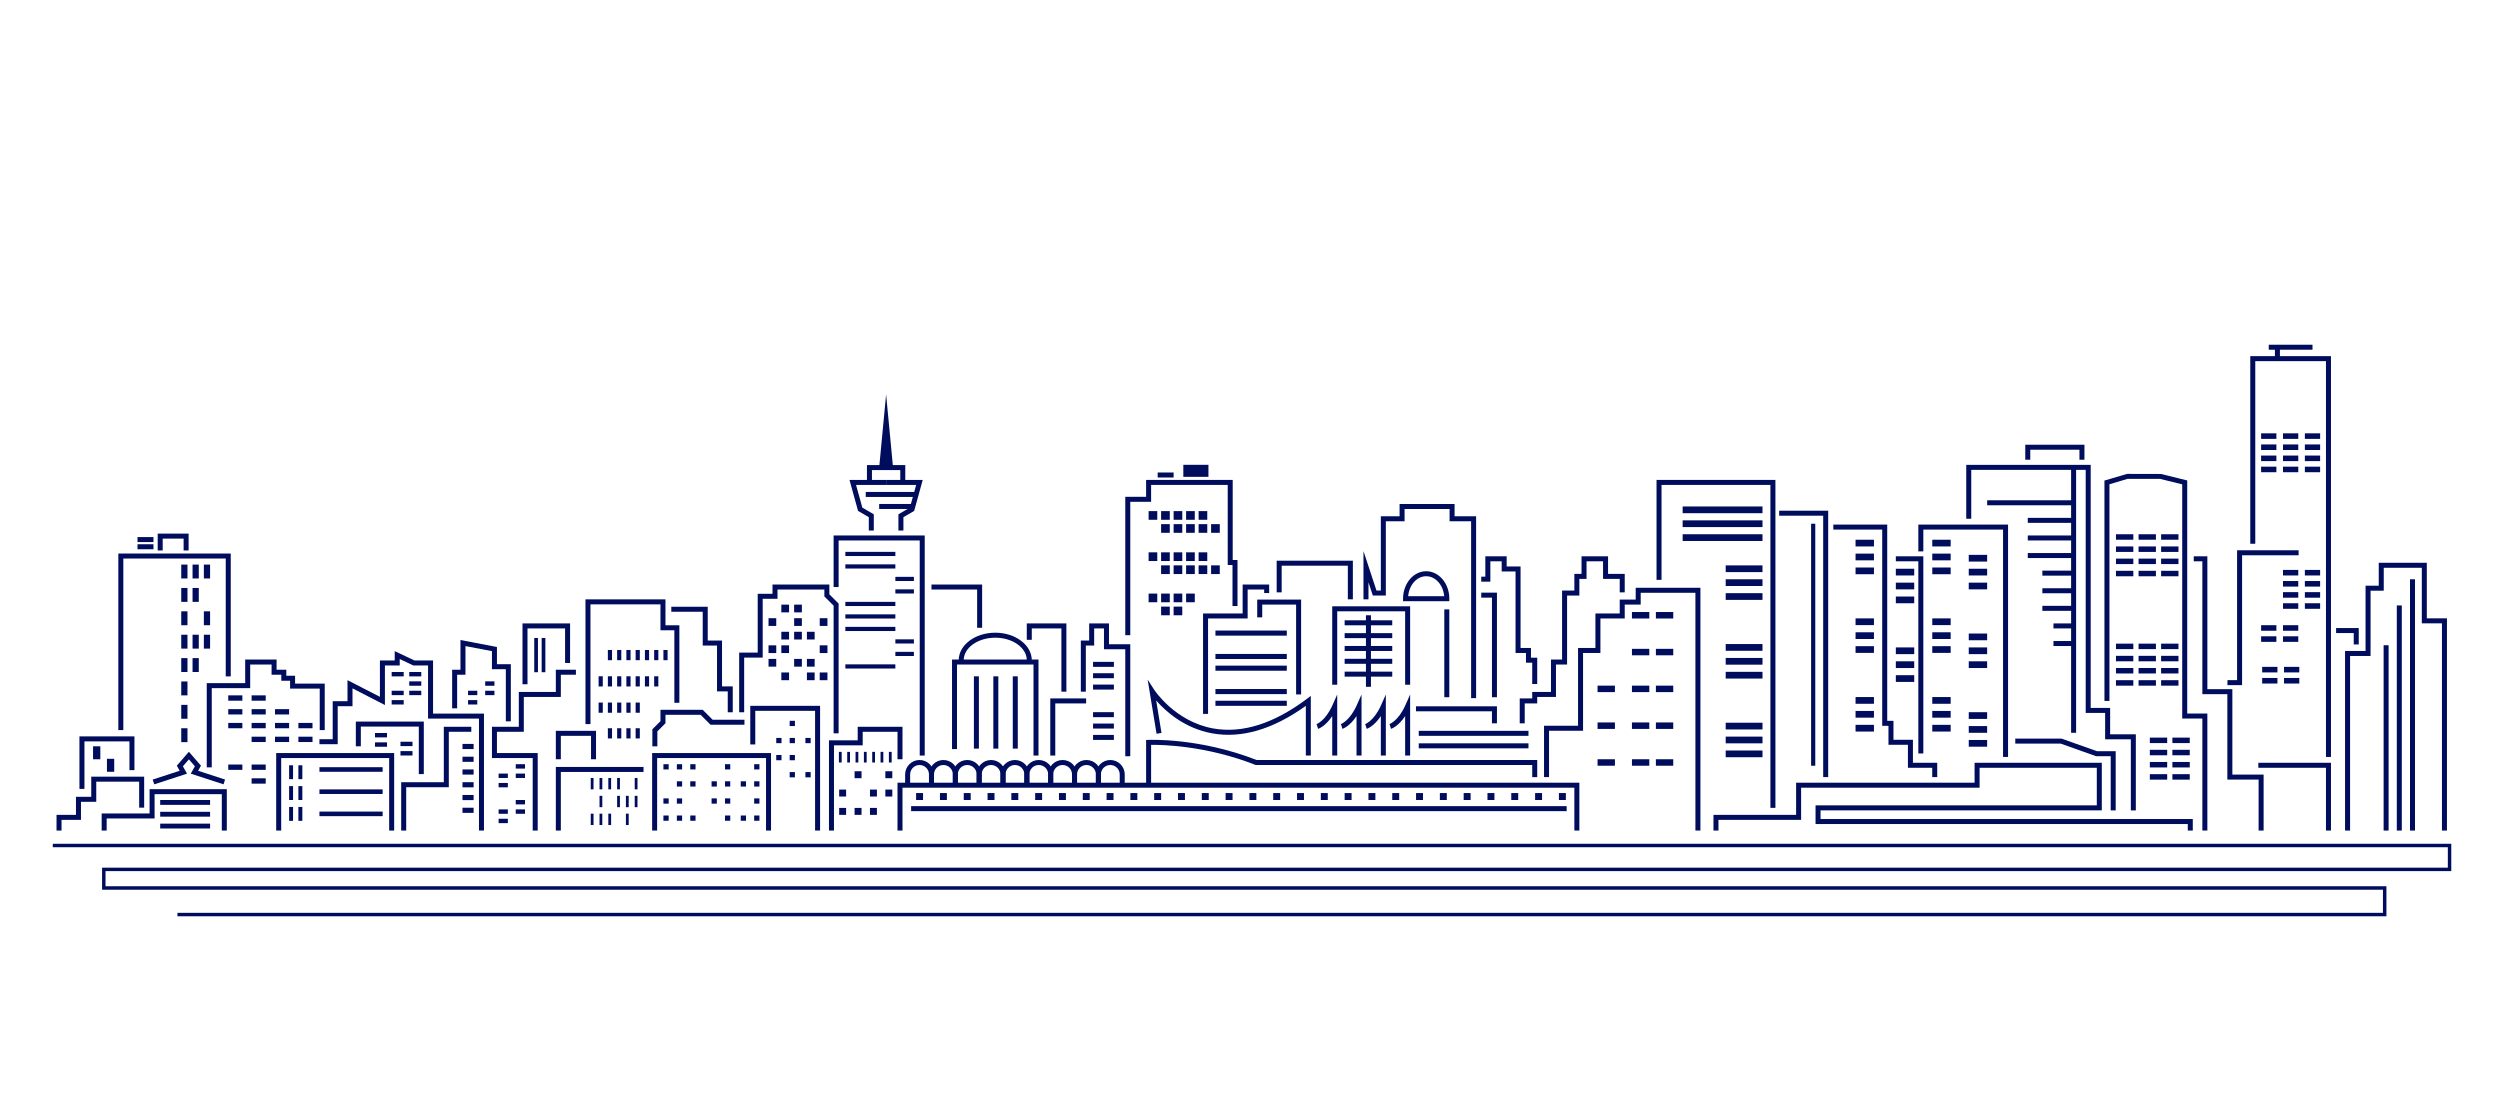 <?xml version="1.0" encoding="utf-8"?>
<!-- Generator: Adobe Adobe Illustrator 28.5.0, SVG Export Plug-In . SVG Version: 6.00 Build 0)  -->
<svg version="1.1" id="XMLID_00000182522971415901112140000016654223499813989555_"
	 xmlns="http://www.w3.org/2000/svg" xmlns:xlink="http://www.w3.org/1999/xlink" x="0px" y="0px" width="900px" height="400px"
	 viewBox="0 0 900 400" style="enable-background:new 0 0 900 400;" xml:space="preserve">
<style type="text/css">
	.st0{display:none;}
	.st1{display:inline;}
	.st2{fill:#FFFFFF;}
	.st3{fill:#000C5C;}
	.st4{fill:#000C5C;stroke:#FFFFFF;stroke-miterlimit:10;}
</style>
<g class="st0">
	<g class="st1">
		<polygon class="st2" points="617.9,320 616.1,320 616.1,302.4 532.4,302.4 532.4,320 530.6,320 530.6,300.6 617.9,300.6 		"/>
		<polygon class="st2" points="653.9,320 652.1,320 652.1,302.4 641.6,302.4 641.6,290.9 617.9,290.9 617.9,297 616.1,297 
			616.1,289.1 643.4,289.1 643.4,300.6 653.9,300.6 		"/>
		<path class="st2" d="M610.17,296.85c-33.19-78.76-33.08-121.93-33.07-122.36l0.01-0.89h19.56v1.8h-17.75
			c0.17,6.52,2.5,48.57,32.92,120.75L610.17,296.85z"/>
		<path class="st2" d="M622.89,287.16l-1.77-0.31c6.88-39.06-23.64-118.72-23.95-119.52l-0.76-1.97l27.59,11.58l-0.07,0.66
			c-0.03,0.25-2.58,25.23-6.05,39.62l-1.75-0.42c3.13-12.97,5.51-34.66,5.94-38.72l-22.49-9.43
			C604.25,181.22,629.24,251.08,622.89,287.16z"/>
		<path class="st2" d="M580.64,296.76c-9.46-31.36-0.11-74.52-0.02-74.95l1.76,0.39c-0.09,0.43-9.34,43.14-0.02,74.05L580.64,296.76
			z"/>
		<polygon class="st2" points="523.4,320 521.6,320 521.6,317.4 471.6,317.4 471.6,313.9 430.4,313.9 430.4,320 428.6,320 
			428.6,312.1 473.4,312.1 473.4,315.6 523.4,315.6 		"/>
		<polygon class="st2" points="501.4,313 499.6,313 499.6,290.9 453.4,290.9 453.4,310.75 451.6,310.75 451.6,289.1 501.4,289.1 		
			"/>
		<polygon class="st2" points="421.4,320 419.6,320 419.6,282.1 453.4,282.1 453.4,287 451.6,287 451.6,283.9 421.4,283.9 		"/>
		<path class="st2" d="M508.23,313h-1.8c0-106.17-5.93-135.68-8.27-143.18l-3.26,11.96v103.55h-1.8V181.55l0.03-0.12l4.51-16.55
			l1.1,1.61C499.13,167.06,508.23,181.9,508.23,313z"/>
		<polygon class="st2" points="551.23,190.57 511,190.57 511,188.77 549.43,188.77 549.43,185.94 541.19,173.57 502.67,173.57 
			502.67,171.77 542.15,171.77 551.23,185.39 		"/>
		<polygon class="st2" points="511.9,313 510.1,313 510.1,192.43 554.9,192.43 554.9,297.5 553.1,297.5 553.1,194.23 511.9,194.23 
					"/>
		<path class="st2" d="M520.43,313.01c-0.06-4.02-1.39-98.56,8.7-108.81c0.72-0.73,1.52-1.11,2.36-1.11
			c3.53,0,8.63,4.93,12.08,47.58c1.88,23.13,2.31,46.57,2.32,46.81l-1.8,0.03c0-0.23-0.44-23.62-2.31-46.7
			c-3.36-41.44-8.32-45.92-10.29-45.92c-0.35,0-0.7,0.19-1.08,0.57c-7.66,7.77-8.7,73.73-8.19,107.52L520.43,313.01z"/>
		<polygon class="st2" points="480.23,285.67 478.43,285.67 478.43,229.14 478.51,228.97 492.23,198.09 492.23,211.2 483.4,230.43 
			490,230.43 490,232.23 480.6,232.23 490.43,210.8 490.43,206.57 480.23,229.52 		"/>
		<polygon class="st2" points="482.9,215.33 481.1,215.33 481.1,168.11 481.2,167.92 498.9,133.63 498.9,145.23 486.84,167.77 
			494,167.77 494,169.57 483.83,169.57 497.1,144.77 497.1,141.04 482.9,168.55 		"/>
		<polygon class="st2" points="516.57,169.57 502.6,169.57 502.6,111.67 504.4,111.67 504.4,167.77 514.77,167.77 514.77,109.57 
			501,109.57 492.23,123.59 492.23,140 490.43,140 490.43,123.08 500,107.77 516.57,107.77 		"/>
		<polygon class="st2" points="482.9,161.33 481.1,161.33 481.1,130.9 457.1,130.9 457.1,119.77 475.23,119.77 475.23,127 
			473.43,127 473.43,121.57 458.9,121.57 458.9,129.1 482.9,129.1 		"/>
		<polygon class="st2" points="446.13,147.33 444.33,147.33 444.33,126.77 449.43,126.77 449.43,119.77 455.67,119.77 
			455.67,121.57 451.23,121.57 451.23,128.57 446.13,128.57 		"/>
		<polygon class="st2" points="425.9,280 424.1,280 424.1,205.77 431.77,205.77 431.77,159.1 437.1,159.1 437.1,149.1 451.35,149.1 
			451.35,159.1 457.1,159.1 457.1,134 458.9,134 458.9,160.9 449.55,160.9 449.55,150.9 438.9,150.9 438.9,160.9 433.57,160.9 
			433.57,207.57 425.9,207.57 		"/>
		<polygon class="st2" points="435.23,280 433.43,280 433.43,247.43 457.1,247.43 457.1,206.1 476.5,206.1 476.5,207.9 458.9,207.9 
			458.9,249.23 435.23,249.23 		"/>
		<polygon class="st2" points="366.9,320 365.1,320 365.1,304.1 371.1,304.1 371.1,280.43 392,280.43 392,282.23 372.9,282.23 
			372.9,305.9 366.9,305.9 		"/>
		<rect x="379.1" y="285.67" class="st2" width="1.8" height="19.33"/>
		<polygon class="st2" points="425.9,202.33 424.1,202.33 424.1,159.43 427.6,159.43 427.6,150.1 433.36,150.1 430.44,112.74 
			430.43,89.98 392.9,89.98 392.9,167 391.1,167 391.1,88.18 432.23,88.18 432.23,112.67 435.31,151.9 429.4,151.9 429.4,161.23 
			425.9,161.23 		"/>
		<polygon class="st2" points="425.9,85 424.1,85 424.1,81.41 404.23,81.41 404.23,85 402.43,85 402.43,79.61 425.9,79.61 		"/>
		<polygon class="st2" points="321.57,245 319.77,245 319.77,144.81 324.77,144.81 324.77,141.1 374.9,141.1 374.9,146.77 
			379.57,146.77 379.57,166.33 377.77,166.33 377.77,148.57 373.1,148.57 373.1,142.9 326.57,142.9 326.57,146.61 321.57,146.61 		
			"/>
		<polygon class="st2" points="361.57,320 359.77,320 359.77,264.23 332.9,264.23 332.9,311.57 321.57,311.57 321.57,320 
			319.77,320 319.77,309.77 331.1,309.77 331.1,262.43 361.57,262.43 		"/>
		<polygon class="st2" points="377.23,320 375.43,320 375.43,309.77 383.77,309.77 383.77,304.1 395.43,304.1 395.43,285.67 
			397.23,285.67 397.23,305.9 385.57,305.9 385.57,311.57 377.23,311.57 		"/>
		<polygon class="st2" points="262.57,320 260.77,320 260.77,310.77 281.77,310.77 281.77,299.77 311.1,299.77 311.1,251.1 
			355.9,251.1 355.9,259.67 354.1,259.67 354.1,252.9 312.9,252.9 312.9,301.57 283.57,301.57 283.57,312.57 262.57,312.57 		"/>
		<polygon class="st2" points="316.23,320 314.43,320 314.43,311.23 297.9,311.23 297.9,320 296.1,320 296.1,309.43 316.23,309.43 
					"/>
		<rect x="314" y="247.1" class="st2" width="33.67" height="1.8"/>
		<polygon class="st2" points="294.23,297 292.43,297 292.43,242.43 315.33,242.43 315.33,244.23 294.23,244.23 		"/>
		<polygon class="st2" points="240.23,299 238.43,299 238.43,216.77 294.23,216.77 294.23,239.33 292.43,239.33 292.43,218.57 
			240.23,218.57 		"/>
		<polygon class="st2" points="224.9,320 223.1,320 223.1,301.93 242.43,301.93 242.43,278.1 259.23,278.1 259.23,301.93 
			277.67,301.93 277.67,303.73 257.43,303.73 257.43,279.9 244.23,279.9 244.23,303.73 224.9,303.73 		"/>
		<polygon class="st2" points="196.57,298.67 194.77,298.67 194.77,256.41 229.23,257.46 229.23,298.5 227.43,298.5 227.43,259.21 
			196.57,258.26 		"/>
		<polygon class="st2" points="221.23,320 219.43,320 219.43,313.45 206.37,303.73 191.57,303.73 191.57,311.23 185.57,311.23 
			185.57,320 183.77,320 183.77,309.43 189.77,309.43 189.77,301.93 206.96,301.93 221.23,312.55 		"/>
		<polygon class="st2" points="82.57,306.67 80.77,306.67 80.77,262.43 132.57,262.43 132.57,297 130.77,297 130.77,264.23 
			82.57,264.23 		"/>
		<polygon class="st2" points="119.9,320 118.1,320 118.1,311.23 67.23,311.23 67.23,320 65.43,320 65.43,309.43 119.9,309.43 		"/>
		<polygon class="st2" points="132.57,320 130.77,320 130.77,299.77 141.1,299.77 141.1,288.1 190.77,288.1 190.77,280.4 
			183.77,280.4 183.77,272.57 173.57,272.57 173.57,285.9 162.77,285.9 162.77,274.57 152.9,274.57 152.9,284.67 151.1,284.67 
			151.1,272.77 164.57,272.77 164.57,284.1 171.77,284.1 171.77,270.77 185.57,270.77 185.57,278.6 192.57,278.6 192.57,289.9 
			142.9,289.9 142.9,301.57 132.57,301.57 		"/>
		<polygon class="st2" points="211.46,255.33 209.66,255.33 209.66,248.9 200.46,248.9 200.46,255.33 198.66,255.33 198.66,247.1 
			211.46,247.1 		"/>
		<rect x="201.56" y="244.1" class="st2" width="7" height="1.8"/>
		<polygon class="st2" points="205.06,229.33 203.39,242.67 205.06,242.67 206.72,242.67 		"/>
		<polygon class="st2" points="267.23,213 265.43,213 265.43,95.4 240.23,95.4 240.23,213 238.43,213 238.43,93.6 267.23,93.6 		"/>
		<polygon class="st2" points="287.4,213 285.6,213 285.6,170.57 271,170.57 271,168.77 287.4,168.77 		"/>
		<polygon class="st2" points="309.23,240 307.43,240 307.43,182.07 290,182.07 290,180.27 309.23,180.27 		"/>
		<polygon class="st2" points="294.23,176.33 292.43,176.33 292.43,119.77 328.4,119.77 328.4,137.33 326.6,137.33 326.6,121.57 
			294.23,121.57 		"/>
		<polygon class="st2" points="409.57,80.51 407.77,80.51 407.77,74.55 391.2,42.41 392.8,41.59 409.57,74.12 		"/>
		<polygon class="st2" points="422.9,80.51 421.1,80.51 421.1,74.08 430.57,58.86 432.1,59.81 422.9,74.59 		"/>
		<polygon class="st2" points="668.57,320 666.77,320 666.77,293.23 653.9,293.23 653.9,298.33 652.1,298.33 652.1,291.43 
			668.57,291.43 		"/>
		<polygon class="st2" points="716.57,320 714.77,320 714.77,297.4 701.9,297.4 701.9,302.4 695.57,302.4 695.57,307.07 
			683.1,307.07 683.1,295.57 671.33,295.57 671.33,293.77 684.9,293.77 684.9,305.27 693.77,305.27 693.77,300.6 700.1,300.6 
			700.1,295.6 716.57,295.6 		"/>
		<polygon class="st2" points="722.9,320 721.1,320 721.1,276.57 689.23,276.57 689.23,303 687.43,303 687.43,274.77 722.9,274.77 
					"/>
		<polygon class="st2" points="744.9,320 743.1,320 743.1,259.4 729.57,259.4 729.57,320 727.77,320 727.77,257.6 744.9,257.6 		"/>
		<polygon class="st2" points="777.57,320 775.77,320 775.77,289.1 780.77,289.1 780.77,283.23 762.23,283.23 762.23,308.23 
			749.9,308.23 749.9,320 748.1,320 748.1,306.43 760.43,306.43 760.43,281.43 782.57,281.43 782.57,290.9 777.57,290.9 		"/>
		<polygon class="st2" points="830.57,320 828.77,320 828.77,311.65 812.77,311.65 812.77,271.57 787.9,271.57 787.9,320 786.1,320 
			786.1,269.77 814.57,269.77 814.57,309.85 830.57,309.85 		"/>
		<polygon class="st2" points="849.23,320 847.43,320 847.43,307.07 831.77,307.07 831.77,267.57 822.43,267.57 822.43,257.9 
			813.57,257.9 813.57,265.33 811.77,265.33 811.77,256.1 824.23,256.1 824.23,265.77 833.57,265.77 833.57,305.27 849.23,305.27 		
			"/>
		<rect x="94.33" y="267.43" class="st2" width="29.33" height="1.8"/>
		<rect x="92.33" y="273.77" class="st2" width="31.33" height="1.8"/>
		<rect x="90.33" y="280.1" class="st2" width="33.33" height="1.8"/>
		<rect x="88.33" y="286.43" class="st2" width="35.33" height="1.8"/>
		<rect x="86.33" y="292.77" class="st2" width="37.33" height="1.8"/>
		<rect x="89.33" y="299.1" class="st2" width="34.33" height="1.8"/>
		<rect x="147" y="293.67" class="st2" width="2.5" height="7"/>
		<rect x="153.25" y="293.67" class="st2" width="2.5" height="7"/>
		<rect x="159.5" y="293.67" class="st2" width="2.5" height="7"/>
		<rect x="165.75" y="293.67" class="st2" width="2.5" height="7"/>
		<rect x="172" y="293.67" class="st2" width="2.5" height="7"/>
		<rect x="178.25" y="293.67" class="st2" width="2.5" height="7"/>
		<rect x="184.5" y="293.67" class="st2" width="2.5" height="7"/>
		<rect x="136.5" y="306.5" class="st2" width="2.5" height="9.75"/>
		<rect x="143.25" y="306.5" class="st2" width="2.5" height="9.75"/>
		<rect x="150" y="306.5" class="st2" width="2.5" height="9.75"/>
		<rect x="169.88" y="306.5" class="st2" width="2.5" height="9.75"/>
		<rect x="176.62" y="306.5" class="st2" width="2.5" height="9.75"/>
		<rect x="155.75" y="276" class="st2" width="3" height="3"/>
		<rect x="155.75" y="281" class="st2" width="3" height="3"/>
		<rect x="176.38" y="276" class="st2" width="3" height="3"/>
		<rect x="176.38" y="281" class="st2" width="3" height="3"/>
		<polygon class="st2" points="223.15,298.5 221.35,298.5 221.35,267.65 202.46,267.65 202.46,298.5 200.66,298.5 200.66,265.85 
			223.15,265.85 		"/>
		<rect x="210.56" y="272.5" class="st2" width="2.94" height="26.5"/>
		<rect x="215.81" y="272.5" class="st2" width="2.94" height="26.5"/>
		<rect x="194.5" y="306.5" class="st2" width="8.89" height="2.17"/>
		<rect x="194.5" y="310.29" class="st2" width="8.89" height="2.17"/>
		<rect x="194.5" y="314.08" class="st2" width="8.89" height="2.17"/>
		<rect x="228.33" y="306.5" class="st2" width="2.17" height="4.92"/>
		<rect x="233.6" y="306.5" class="st2" width="2.17" height="4.92"/>
		<rect x="238.88" y="306.5" class="st2" width="2.17" height="4.92"/>
		<rect x="228.33" y="313.79" class="st2" width="2.17" height="3.21"/>
		<rect x="233.6" y="313.79" class="st2" width="2.17" height="3.21"/>
		<rect x="238.88" y="313.79" class="st2" width="2.17" height="3.21"/>
		<rect x="246" y="282.5" class="st2" width="8.33" height="1.5"/>
		<rect x="246" y="287.33" class="st2" width="8.33" height="1.5"/>
		<rect x="246" y="292.17" class="st2" width="8.33" height="1.5"/>
		<rect x="246" y="297" class="st2" width="8.33" height="1.5"/>
		<rect x="246" y="306.88" class="st2" width="8.33" height="1.5"/>
		<rect x="246" y="311.71" class="st2" width="8.33" height="1.5"/>
		<rect x="344.83" y="268.33" class="st2" width="2.17" height="3.33"/>
		<rect x="349.67" y="268.33" class="st2" width="2.17" height="3.33"/>
		<rect x="354.5" y="268.33" class="st2" width="2.17" height="3.33"/>
		<rect x="344.83" y="274.33" class="st2" width="2.17" height="3.33"/>
		<rect x="349.67" y="274.33" class="st2" width="2.17" height="3.33"/>
		<rect x="354.5" y="274.33" class="st2" width="2.17" height="3.33"/>
		<rect x="344.83" y="280.33" class="st2" width="2.17" height="3.33"/>
		<rect x="349.67" y="280.33" class="st2" width="2.17" height="3.33"/>
		<rect x="354.5" y="280.33" class="st2" width="2.17" height="3.33"/>
		<rect x="344.83" y="286.33" class="st2" width="2.17" height="3.33"/>
		<rect x="349.67" y="286.33" class="st2" width="2.17" height="3.33"/>
		<rect x="354.5" y="286.33" class="st2" width="2.17" height="3.33"/>
		<rect x="344.83" y="292.33" class="st2" width="2.17" height="3.33"/>
		<rect x="349.67" y="292.33" class="st2" width="2.17" height="3.33"/>
		<rect x="354.5" y="292.33" class="st2" width="2.17" height="3.33"/>
		<rect x="344.83" y="298.33" class="st2" width="2.17" height="3.33"/>
		<rect x="349.67" y="298.33" class="st2" width="2.17" height="3.33"/>
		<rect x="354.5" y="298.33" class="st2" width="2.17" height="3.33"/>
		<rect x="242.17" y="222.5" class="st2" width="18" height="1.33"/>
		<rect x="267.5" y="222.5" class="st2" width="22.5" height="1.33"/>
		<rect x="242.17" y="225.67" class="st2" width="18" height="1.33"/>
		<rect x="267.5" y="225.67" class="st2" width="22.5" height="1.33"/>
		<rect x="242.17" y="228.83" class="st2" width="18" height="1.33"/>
		<rect x="267.5" y="228.83" class="st2" width="22.5" height="1.33"/>
		<rect x="242.17" y="237.58" class="st2" width="18" height="1.33"/>
		<rect x="267.5" y="237.58" class="st2" width="22.5" height="1.33"/>
		<rect x="242.17" y="240.74" class="st2" width="18" height="1.33"/>
		<rect x="267.5" y="240.74" class="st2" width="22.5" height="1.33"/>
		<rect x="242.17" y="249.49" class="st2" width="18" height="1.33"/>
		<rect x="267.5" y="249.49" class="st2" width="22.5" height="1.33"/>
		<rect x="242.17" y="252.66" class="st2" width="18" height="1.33"/>
		<rect x="267.5" y="252.66" class="st2" width="22.5" height="1.33"/>
		<rect x="242.17" y="261.4" class="st2" width="18" height="1.33"/>
		<rect x="267.5" y="261.4" class="st2" width="22.5" height="1.33"/>
		<rect x="242.17" y="264.57" class="st2" width="18" height="1.33"/>
		<rect x="267.5" y="264.57" class="st2" width="22.5" height="1.33"/>
		<rect x="267.5" y="273.31" class="st2" width="22.5" height="1.33"/>
		<rect x="267.5" y="276.48" class="st2" width="22.5" height="1.33"/>
		<rect x="267.5" y="285.22" class="st2" width="22.5" height="1.33"/>
		<rect x="267.5" y="288.39" class="st2" width="22.5" height="1.33"/>
		<rect x="327.5" y="152.11" class="st2" width="44.08" height="1.33"/>
		<rect x="327.5" y="155.28" class="st2" width="44.08" height="1.33"/>
		<rect x="327.5" y="158.45" class="st2" width="44.08" height="1.33"/>
		<rect x="327.5" y="167.19" class="st2" width="44.08" height="1.33"/>
		<rect x="327.5" y="170.36" class="st2" width="44.08" height="1.33"/>
		<rect x="327.5" y="179.1" class="st2" width="44.08" height="1.33"/>
		<rect x="327.5" y="182.27" class="st2" width="44.08" height="1.33"/>
		<rect x="327.5" y="191.01" class="st2" width="44.08" height="1.33"/>
		<rect x="327.5" y="194.18" class="st2" width="44.08" height="1.33"/>
		<rect x="327.5" y="202.92" class="st2" width="44.08" height="1.33"/>
		<rect x="327.5" y="206.09" class="st2" width="44.08" height="1.33"/>
		<rect x="327.5" y="214.83" class="st2" width="44.08" height="1.33"/>
		<rect x="327.5" y="218" class="st2" width="44.08" height="1.33"/>
		<rect x="335" y="148.5" class="st2" width="2.33" height="95"/>
		<rect x="242.17" y="104.61" class="st2" width="18" height="1.33"/>
		<rect x="242.17" y="107.78" class="st2" width="18" height="1.33"/>
		<rect x="242.17" y="110.95" class="st2" width="18" height="1.33"/>
		<rect x="242.17" y="119.69" class="st2" width="18" height="1.33"/>
		<rect x="242.17" y="122.86" class="st2" width="18" height="1.33"/>
		<rect x="242.17" y="131.6" class="st2" width="18" height="1.33"/>
		<rect x="242.17" y="134.77" class="st2" width="18" height="1.33"/>
		<rect x="242.17" y="143.51" class="st2" width="18" height="1.33"/>
		<rect x="242.17" y="146.68" class="st2" width="18" height="1.33"/>
		<rect x="242.17" y="155.42" class="st2" width="18" height="1.33"/>
		<rect x="242.17" y="158.59" class="st2" width="18" height="1.33"/>
		<rect x="242.17" y="167.33" class="st2" width="18" height="1.33"/>
		<rect x="242.17" y="170.5" class="st2" width="18" height="1.33"/>
		<rect x="270.83" y="175.27" class="st2" width="10.83" height="1.33"/>
		<rect x="270.83" y="178.43" class="st2" width="10.83" height="1.33"/>
		<rect x="270.83" y="181.6" class="st2" width="10.83" height="1.33"/>
		<rect x="270.83" y="192.17" class="st2" width="10.83" height="1.33"/>
		<rect x="270.83" y="195.33" class="st2" width="10.83" height="1.33"/>
		<rect x="270.83" y="198.5" class="st2" width="10.83" height="1.33"/>
		<rect x="309.92" y="126.32" class="st2" width="5.42" height="1.89"/>
		<rect x="309.92" y="130.8" class="st2" width="5.42" height="1.89"/>
		<rect x="309.92" y="135.29" class="st2" width="5.42" height="1.89"/>
		<rect x="309.92" y="150.25" class="st2" width="5.42" height="1.89"/>
		<rect x="309.92" y="154.73" class="st2" width="5.42" height="1.89"/>
		<rect x="309.92" y="159.22" class="st2" width="5.42" height="1.89"/>
		<rect x="311.71" y="185.53" class="st2" width="5.42" height="1.89"/>
		<rect x="311.71" y="190.01" class="st2" width="5.42" height="1.89"/>
		<rect x="311.71" y="194.5" class="st2" width="5.42" height="1.89"/>
		<rect x="311.71" y="209.46" class="st2" width="5.42" height="1.89"/>
		<rect x="311.71" y="213.94" class="st2" width="5.42" height="1.89"/>
		<rect x="311.71" y="218.43" class="st2" width="5.42" height="1.89"/>
		<rect x="249.67" y="101" class="st2" width="2.33" height="95"/>
		<rect x="299" y="186.1" class="st2" width="2.33" height="51.73"/>
		<rect x="305" y="124.65" class="st2" width="2.33" height="51.73"/>
		<rect x="299" y="248" class="st2" width="2.33" height="7.33"/>
		<rect x="299" y="260.9" class="st2" width="2.33" height="7.33"/>
		<rect x="299" y="273.8" class="st2" width="2.33" height="7.33"/>
		<rect x="299" y="286.7" class="st2" width="2.33" height="7.33"/>
		<rect x="315.33" y="255.33" class="st2" width="34.21" height="4"/>
		<rect x="315.33" y="263.23" class="st2" width="7.54" height="4"/>
		<rect x="315.33" y="271.13" class="st2" width="7.54" height="4"/>
		<rect x="315.33" y="279.03" class="st2" width="7.54" height="4"/>
		<rect x="315.33" y="286.93" class="st2" width="7.54" height="4"/>
		<rect x="315.33" y="294.83" class="st2" width="7.54" height="4"/>
		<polygon class="st2" points="387.23,274.67 385.43,274.67 385.43,250.77 387.77,250.77 387.77,226.1 389.77,226.1 389.77,213.04 
			393.1,213.04 393.1,195.49 395.43,195.49 395.43,182.7 401.77,182.7 401.77,170.36 403.57,170.36 403.57,184.5 397.23,184.5 
			397.23,197.29 394.9,197.29 394.9,214.84 391.57,214.84 391.57,227.9 389.57,227.9 389.57,252.57 387.23,252.57 		"/>
		<polygon class="st2" points="393.23,274.67 391.43,274.67 391.43,250.77 393.77,250.77 393.77,226.1 395.77,226.1 395.77,213.04 
			399.1,213.04 399.1,195.49 401.43,195.49 401.43,182.7 407.77,182.7 407.77,170.36 409.57,170.36 409.57,184.5 403.23,184.5 
			403.23,197.29 400.9,197.29 400.9,214.84 397.57,214.84 397.57,227.9 395.57,227.9 395.57,252.57 393.23,252.57 		"/>
		<rect x="406.33" y="102.33" class="st2" width="2.33" height="63.33"/>
		
			<rect x="409.58" y="98.86" transform="matrix(6.123234e-17 -1 1 6.123234e-17 296.638 524.862)" class="st2" width="2.33" height="30.5"/>
		<rect x="416.57" y="130.8" class="st2" width="2.43" height="34.86"/>
		<rect x="464.33" y="135.43" class="st2" width="2.17" height="67.49"/>
		<rect x="468.92" y="135.43" class="st2" width="2.17" height="67.49"/>
		<rect x="473.5" y="135.43" class="st2" width="2.17" height="67.49"/>
		<rect x="464.33" y="212.72" class="st2" width="2.17" height="72.95"/>
		<rect x="468.92" y="212.72" class="st2" width="2.17" height="72.95"/>
		<rect x="473.5" y="212.72" class="st2" width="2.17" height="72.95"/>
		<rect x="438.29" y="165.86" class="st2" width="2.17" height="77.47"/>
		<rect x="442.88" y="165.86" class="st2" width="2.17" height="77.47"/>
		<rect x="447.46" y="165.86" class="st2" width="2.17" height="77.47"/>
		<rect x="524.81" y="220.93" class="st2" width="14.33" height="1.8"/>
		<rect x="522.41" y="248.29" class="st2" width="20.19" height="1.8"/>
		<rect x="521.25" y="279.1" class="st2" width="23.22" height="1.8"/>
		<rect x="578.34" y="180.27" class="st2" width="16.16" height="1.8"/>
		<rect x="578.9" y="185.87" class="st2" width="19.1" height="1.8"/>
		<rect x="580.42" y="196.44" class="st2" width="12.25" height="1.8"/>
		<rect x="582.15" y="205.86" class="st2" width="23.18" height="1.8"/>
		<rect x="585.39" y="220.27" class="st2" width="9.11" height="1.8"/>
		<rect x="587.3" y="227.69" class="st2" width="18.03" height="1.8"/>
		<rect x="590.67" y="240.77" class="st2" width="21.67" height="1.8"/>
		<rect x="595.39" y="254.43" class="st2" width="15.61" height="1.8"/>
		<rect x="598.14" y="262.43" class="st2" width="12.86" height="1.8"/>
		<rect x="601.15" y="270.77" class="st2" width="11.85" height="1.8"/>
		<rect x="604.32" y="279.1" class="st2" width="10.02" height="1.8"/>
		<rect x="578.34" y="247.1" class="st2" width="8.96" height="1.8"/>
		<rect x="577.28" y="256.43" class="st2" width="13.39" height="1.8"/>
		<rect x="577.28" y="262.43" class="st2" width="6.7" height="1.8"/>
		<rect x="577.28" y="270.77" class="st2" width="19.04" height="1.8"/>
		<rect x="578" y="277.28" class="st2" width="7.39" height="1.8"/>
		<rect x="578.9" y="285.43" class="st2" width="19.23" height="1.8"/>
		<rect x="602.37" y="178.2" class="st2" width="8.63" height="1.8"/>
		<rect x="605.33" y="187.01" class="st2" width="11.67" height="1.8"/>
		<rect x="606.68" y="192.43" class="st2" width="6.32" height="1.8"/>
		<rect x="609.33" y="199.73" class="st2" width="7.67" height="1.8"/>
		<path class="st2" d="M511.9,144.9h-6.13v-11.8h6.13V144.9z M507.57,143.1h2.53v-8.2h-2.53V143.1z"/>
		<path class="st2" d="M437.4,301.23h-6.13v-11.8h6.13V301.23z M433.07,299.43h2.53v-8.2h-2.53V299.43z"/>
		<polygon class="st2" points="490.9,313 489.1,313 489.1,296.57 458.9,296.57 458.9,309.33 457.1,309.33 457.1,294.77 
			490.9,294.77 		"/>
		<polygon class="st2" points="417.23,317.4 401.77,317.4 401.77,311.65 390,311.65 390,309.85 403.57,309.85 403.57,315.6 
			415.43,315.6 415.43,305.9 400.43,305.9 400.43,283.9 395.77,283.9 395.77,278.57 377.77,278.57 377.77,168.77 420.5,168.77 
			420.5,170.57 379.57,170.57 379.57,276.77 397.57,276.77 397.57,282.1 402.23,282.1 402.23,304.1 417.23,304.1 		"/>
		<rect x="790.33" y="273.67" class="st2" width="1.77" height="10"/>
		<rect x="795.19" y="273.67" class="st2" width="1.77" height="10"/>
		<rect x="800.04" y="273.67" class="st2" width="1.77" height="10"/>
		<rect x="804.9" y="273.67" class="st2" width="1.77" height="10"/>
		<rect x="790.33" y="287.33" class="st2" width="1.77" height="4.5"/>
		<rect x="795.19" y="287.33" class="st2" width="1.77" height="4.5"/>
		<rect x="800.04" y="287.33" class="st2" width="1.77" height="4.5"/>
		<rect x="804.9" y="287.33" class="st2" width="1.77" height="4.5"/>
		<rect x="790.33" y="307.33" class="st2" width="1.77" height="4.5"/>
		<rect x="795.19" y="307.33" class="st2" width="1.77" height="4.5"/>
		<rect x="800.04" y="307.33" class="st2" width="1.77" height="4.5"/>
		<rect x="804.9" y="307.33" class="st2" width="1.77" height="4.5"/>
		<polygon class="st2" points="749.9,304 748.1,304 748.1,256.43 762.57,256.43 762.57,278.67 760.77,278.67 760.77,258.23 
			749.9,258.23 		"/>
		<rect x="764.43" y="282.33" class="st2" width="1.8" height="34.33"/>
		<rect x="827.77" y="266.67" class="st2" width="1.8" height="37.33"/>
		<rect x="818.67" y="270.67" class="st2" width="6.33" height="3"/>
		<rect x="818.67" y="277.17" class="st2" width="6.33" height="3"/>
		<rect x="818.67" y="283.67" class="st2" width="6.33" height="3"/>
		<rect x="818.67" y="290.17" class="st2" width="6.33" height="3"/>
		<rect x="818.67" y="296.67" class="st2" width="6.33" height="3"/>
		<rect x="732.33" y="262.67" class="st2" width="6.33" height="3"/>
		<rect x="732.33" y="269.17" class="st2" width="6.33" height="3"/>
		<rect x="732.33" y="275.67" class="st2" width="6.33" height="3"/>
		<rect x="732.33" y="282.17" class="st2" width="6.33" height="3"/>
		<rect x="732.33" y="288.67" class="st2" width="6.33" height="3"/>
		<rect x="732.33" y="302.58" class="st2" width="6.33" height="3"/>
		<rect x="732.33" y="309.08" class="st2" width="6.33" height="3"/>
		<rect x="623.03" y="296.67" class="st2" width="2.64" height="23.33"/>
		<rect x="629.33" y="296.67" class="st2" width="2.64" height="23.33"/>
		<rect x="635.64" y="296.67" class="st2" width="2.64" height="23.33"/>
		<polygon class="st2" points="705.57,320 703.77,320 703.77,311.48 696.9,311.48 696.9,320 695.1,320 695.1,309.68 705.57,309.68 
					"/>
	</g>
</g>
<g>
	<polygon class="st3" points="859.11,329.86 63.88,329.86 63.88,328.62 857.86,328.62 857.86,320.3 36.75,320.3 36.75,312.36 
		881.22,312.36 881.22,305 19,305 19,303.76 882.46,303.76 882.46,313.6 37.99,313.6 37.99,319.05 859.11,319.05 	"/>
	<g>
		<polygon class="st3" points="22.15,299 20.35,299 20.35,293.35 27.35,293.35 27.35,286.85 32.85,286.85 32.85,279.6 51.9,279.6 
			51.9,290.75 50.1,290.75 50.1,281.4 34.65,281.4 34.65,288.65 29.15,288.65 29.15,295.15 22.15,295.15 		"/>
		<polygon class="st3" points="81.65,299 79.85,299 79.85,285.9 55.65,285.9 55.65,294.65 38.4,294.65 38.4,299 36.6,299 
			36.6,292.85 53.85,292.85 53.85,284.1 81.65,284.1 		"/>
		<polygon class="st3" points="80.47,282.36 68.68,278.52 70.16,275.86 68,273.37 65.84,275.86 67.32,278.52 55.53,282.36 
			54.97,280.64 64.68,277.48 63.66,275.64 68,270.63 72.34,275.64 71.32,277.48 81.03,280.64 		"/>
		<polygon class="st3" points="30.4,284 28.6,284 28.6,265.1 48.4,265.1 48.4,277.25 46.6,277.25 46.6,266.9 30.4,266.9 		"/>
		<polygon class="st3" points="44.4,262.83 42.6,262.83 42.6,199.27 83.07,199.27 83.07,243.5 81.27,243.5 81.27,201.07 
			44.4,201.07 		"/>
		<polygon class="st3" points="76.23,276.25 74.43,276.25 74.43,245.93 88.27,245.93 88.27,237.43 99.57,237.43 99.57,241.1 
			103.07,241.1 103.07,243.27 106.23,243.27 106.23,246.1 116.9,246.1 116.9,262.83 115.1,262.83 115.1,247.9 104.43,247.9 
			104.43,245.07 101.27,245.07 101.27,242.9 97.77,242.9 97.77,239.23 90.07,239.23 90.07,247.73 76.23,247.73 		"/>
		<polygon class="st3" points="67.9,198.17 66.1,198.17 66.1,193.9 58.57,193.9 58.57,198.17 56.77,198.17 56.77,192.1 67.9,192.1 
					"/>
		<rect x="49.5" y="193.35" class="st3" width="5.75" height="1.8"/>
		<rect x="49.5" y="195.93" class="st3" width="5.75" height="1.8"/>
		<polygon class="st3" points="277.57,299 275.77,299 275.77,272.9 236.57,272.9 236.57,299 234.77,299 234.77,271.1 277.57,271.1 
					"/>
		<polygon class="st3" points="295.23,299 293.43,299 293.43,255.9 271.9,255.9 271.9,268 270.1,268 270.1,254.1 295.23,254.1 		"/>
		<polygon class="st3" points="236.65,268.67 234.85,268.67 234.85,262.54 237.77,259.63 237.77,255.52 252.96,255.52 256.54,259.1 
			268,259.1 268,260.9 255.79,260.9 252.21,257.32 239.57,257.32 239.57,260.37 236.65,263.29 		"/>
		<polygon class="st3" points="263.79,256.42 261.99,256.42 261.99,248.9 258.13,248.9 258.13,232.4 252.98,232.4 252.98,220.23 
			241.67,220.23 241.67,218.43 254.78,218.43 254.78,230.6 259.93,230.6 259.93,247.1 263.79,247.1 		"/>
		<polygon class="st3" points="212.57,260.67 210.77,260.67 210.77,215.77 239.57,215.77 239.57,225.1 244.57,225.1 244.57,253 
			242.77,253 242.77,226.9 237.77,226.9 237.77,217.57 212.57,217.57 		"/>
		<polygon class="st3" points="201.9,299 200.1,299 200.1,276.1 231.67,276.1 231.67,277.9 201.9,277.9 		"/>
		<polygon class="st3" points="214.57,273.33 212.77,273.33 212.77,264.9 201.9,264.9 201.9,273.33 200.1,273.33 200.1,263.1 
			214.57,263.1 		"/>
		<polygon class="st3" points="193.57,299 191.77,299 191.77,272.9 177.1,272.9 177.1,261.64 186.77,261.64 186.77,249.1 
			200.1,249.1 200.1,241.1 207.33,241.1 207.33,242.9 201.9,242.9 201.9,250.9 188.57,250.9 188.57,263.44 178.9,263.44 
			178.9,271.1 193.57,271.1 		"/>
		<polygon class="st3" points="189.9,246.33 188.1,246.33 188.1,224.43 205.23,224.43 205.23,238.67 203.43,238.67 203.43,226.23 
			189.9,226.23 		"/>
		<polygon class="st3" points="183.9,259.67 182.1,259.67 182.1,240.9 177.1,240.9 177.1,234.41 167.57,232.59 167.57,242.9 
			164.57,242.9 164.57,255 162.77,255 162.77,241.1 165.77,241.1 165.77,230.41 178.9,232.92 178.9,239.1 183.9,239.1 		"/>
		<polygon class="st3" points="141.9,299 140.1,299 140.1,272.9 101.23,272.9 101.23,299 99.43,299 99.43,271.1 141.9,271.1 		"/>
		<polygon class="st3" points="146.23,299 144.43,299 144.43,281.6 159.77,281.6 159.77,261.64 169.67,261.64 169.67,263.44 
			161.57,263.44 161.57,283.4 146.23,283.4 		"/>
		<polygon class="st3" points="152.57,278.67 150.77,278.67 150.77,261.57 129.9,261.57 129.9,268.67 128.1,268.67 128.1,259.77 
			152.57,259.77 		"/>
		<polygon class="st3" points="174.23,299 172.43,299 172.43,258.69 154.1,258.69 154.1,239.57 148.8,239.57 143.9,237.25 
			143.9,239.57 138.57,239.57 138.57,253.81 126.9,247.81 126.9,254.23 121.57,254.23 121.57,267.9 115,267.9 115,266.1 
			119.77,266.1 119.77,252.43 125.1,252.43 125.1,244.86 136.77,250.86 136.77,237.77 142.1,237.77 142.1,234.41 149.2,237.77 
			155.9,237.77 155.9,256.89 174.23,256.89 		"/>
		<polygon class="st3" points="301.9,264 300.1,264 300.1,218.04 296.77,214.71 296.77,212.23 279.9,212.23 279.9,215.57 
			274.57,215.57 274.57,236.73 267.9,236.73 267.9,256.42 266.1,256.42 266.1,234.93 272.77,234.93 272.77,213.77 278.1,213.77 
			278.1,210.43 298.57,210.43 298.57,213.96 301.9,217.29 		"/>
		<polygon class="st3" points="300.23,299 298.43,299 298.43,266.52 308.77,266.52 308.77,261.64 324.9,261.64 324.9,273.33 
			323.1,273.33 323.1,263.44 310.57,263.44 310.57,268.32 300.23,268.32 		"/>
		<polygon class="st3" points="332.9,272 331.1,272 331.1,194.57 301.9,194.57 301.9,211.33 300.1,211.33 300.1,192.77 
			332.9,192.77 		"/>
		<polygon class="st3" points="353.57,226 351.77,226 351.77,212.23 335.33,212.23 335.33,210.43 353.57,210.43 		"/>
		<polygon class="st3" points="373.86,272 372.06,272 372.06,239.23 344.52,239.23 344.52,269.67 342.73,269.67 342.73,237.43 
			373.86,237.43 		"/>
		<path class="st3" d="M371.44,237.67h-1.8c0-4.47-5.09-8.1-11.35-8.1s-11.35,3.63-11.35,8.1h-1.8c0-5.46,5.9-9.9,13.15-9.9
			C365.54,227.77,371.44,232.21,371.44,237.67z"/>
		<polygon class="st3" points="383.9,249 382.1,249 382.1,226.23 371.44,226.23 371.44,230.33 369.64,230.33 369.64,224.43 
			383.9,224.43 		"/>
		<polygon class="st3" points="379.9,272 378.1,272 378.1,251.43 391,251.43 391,253.23 379.9,253.23 		"/>
		<polygon class="st3" points="406.9,272.25 405.1,272.25 405.1,233.73 397.43,233.73 397.43,226.23 393.9,226.23 393.9,232.4 
			390.9,232.4 390.9,249 389.1,249 389.1,230.6 392.1,230.6 392.1,224.43 399.23,224.43 399.23,231.93 406.9,231.93 		"/>
		<g>
			<polygon class="st3" points="314.57,191 312.77,191 312.77,186.18 308.9,183.93 305.82,172.77 319,172.77 319,174.57 
				308.18,174.57 310.44,182.74 314.57,185.15 			"/>
		</g>
		<g>
			<polygon class="st3" points="325.23,191 323.43,191 323.43,185.15 327.56,182.74 329.82,174.57 319,174.57 319,172.77 
				332.18,172.77 329.1,183.93 325.23,186.18 			"/>
		</g>
		<rect x="311.67" y="177.1" class="st3" width="18.14" height="1.8"/>
		<rect x="316.5" y="181.43" class="st3" width="11.83" height="1.8"/>
		<polygon class="st3" points="325.9,173.67 324.1,173.67 324.1,169.23 313.9,169.23 313.9,173.67 312.1,173.67 312.1,167.43 
			325.9,167.43 		"/>
		<polygon class="st3" points="319,142 316.5,168.33 319,168.33 321.5,168.33 		"/>
		<polygon class="st3" points="568.57,299 566.77,299 566.77,283.57 324.9,283.57 324.9,299 323.1,299 323.1,281.77 568.57,281.77 
					"/>
		<path class="st3" d="M336.23,282.96h-1.8v-4.17c0-1.87-1.52-3.39-3.39-3.39c-1.87,0-3.39,1.52-3.39,3.39v4.17h-1.8v-4.17
			c0-2.86,2.33-5.19,5.19-5.19c2.86,0,5.19,2.33,5.19,5.19V282.96z"/>
		<path class="st3" d="M344.82,282.96h-1.8v-4.17c0-1.87-1.52-3.39-3.39-3.39c-1.87,0-3.39,1.52-3.39,3.39v4.17h-1.8v-4.17
			c0-2.86,2.33-5.19,5.19-5.19s5.19,2.33,5.19,5.19V282.96z"/>
		<path class="st3" d="M353.4,282.96h-1.8v-4.17c0-1.87-1.52-3.39-3.39-3.39c-1.87,0-3.39,1.52-3.39,3.39v4.17h-1.8v-4.17
			c0-2.86,2.33-5.19,5.19-5.19s5.19,2.33,5.19,5.19V282.96z"/>
		<path class="st3" d="M361.98,282.96h-1.8v-4.17c0-1.87-1.52-3.39-3.39-3.39c-1.87,0-3.39,1.52-3.39,3.39v4.17h-1.8v-4.17
			c0-2.86,2.33-5.19,5.19-5.19c2.86,0,5.19,2.33,5.19,5.19V282.96z"/>
		<path class="st3" d="M370.57,282.96h-1.8v-4.17c0-1.87-1.52-3.39-3.39-3.39c-1.87,0-3.39,1.52-3.39,3.39v4.17h-1.8v-4.17
			c0-2.86,2.33-5.19,5.19-5.19s5.19,2.33,5.19,5.19V282.96z"/>
		<path class="st3" d="M379.15,282.96h-1.8v-4.17c0-1.87-1.52-3.39-3.39-3.39c-1.87,0-3.39,1.52-3.39,3.39v4.17h-1.8v-4.17
			c0-2.86,2.33-5.19,5.19-5.19s5.19,2.33,5.19,5.19V282.96z"/>
		<path class="st3" d="M387.73,282.96h-1.8v-4.17c0-1.87-1.52-3.39-3.39-3.39c-1.87,0-3.39,1.52-3.39,3.39v4.17h-1.8v-4.17
			c0-2.86,2.33-5.19,5.19-5.19c2.86,0,5.19,2.33,5.19,5.19V282.96z"/>
		<path class="st3" d="M396.32,282.96h-1.8v-4.17c0-1.87-1.52-3.39-3.39-3.39c-1.87,0-3.39,1.52-3.39,3.39v4.17h-1.8v-4.17
			c0-2.86,2.33-5.19,5.19-5.19c2.86,0,5.19,2.33,5.19,5.19V282.96z"/>
		<path class="st3" d="M404.9,282.96h-1.8v-4.17c0-1.87-1.52-3.39-3.39-3.39c-1.87,0-3.39,1.52-3.39,3.39v4.17h-1.8v-4.17
			c0-2.86,2.33-5.19,5.19-5.19s5.19,2.33,5.19,5.19V282.96z"/>
		<path class="st3" d="M414.4,282.73h-1.8v-16.33l0.85-0.04c0.18-0.01,18.32-0.83,38.96,7.25H553.4v6.15h-1.8v-4.35h-99.53
			l-0.16-0.06c-17.81-7-33.71-7.24-37.51-7.21V282.73z"/>
		<path class="st3" d="M471.9,272h-1.8v-17.89c-11.84,8.48-23.17,11.81-33.69,9.9c-10.18-1.85-16.94-8.1-20.19-11.84l1.92,11.69
			l-1.78,0.29l-3.21-19.5l2.35,3.66c0.07,0.11,7.49,11.45,21.24,13.93c10.44,1.88,21.78-1.69,33.71-10.63l1.44-1.08V272z"/>
		<path class="st3" d="M481.4,272h-1.8v-14.21c-2.47,3.73-4.95,4.56-5.08,4.6l-0.54-1.72l0.27,0.86l-0.28-0.86
			c0.03-0.01,3.19-1.14,5.71-6.79l1.72-3.86V272z"/>
		<path class="st3" d="M490.15,272h-1.8v-14.21c-2.47,3.73-4.95,4.56-5.08,4.6l-0.54-1.72l0.27,0.86l-0.28-0.86
			c0.03-0.01,3.19-1.14,5.71-6.79l1.72-3.86V272z"/>
		<path class="st3" d="M498.9,272h-1.8v-14.21c-2.47,3.73-4.95,4.56-5.08,4.6l-0.54-1.72l0.27,0.86l-0.28-0.86
			c0.03-0.01,3.19-1.14,5.71-6.79l1.72-3.86V272z"/>
		<path class="st3" d="M507.65,272h-1.8v-14.21c-2.47,3.73-4.95,4.56-5.08,4.6l-0.54-1.72l0.27,0.86l-0.28-0.86
			c0.03-0.01,3.19-1.14,5.71-6.79l1.72-3.86V272z"/>
		<rect x="510.75" y="263.1" class="st3" width="39.5" height="1.8"/>
		<rect x="510.75" y="267.6" class="st3" width="39.5" height="1.8"/>
		<polygon class="st3" points="406.9,228.67 405.1,228.67 405.1,178.85 412.6,178.85 412.6,172.77 443.77,172.77 443.77,201.6 
			445.5,201.6 445.5,218.17 443.7,218.17 443.7,203.4 441.98,203.4 441.98,174.57 414.4,174.57 414.4,180.65 406.9,180.65 		"/>
		<polygon class="st3" points="434.9,257 433.1,257 433.1,220.85 447.35,220.85 447.35,210.43 456.9,210.43 456.9,213.5 
			455.1,213.5 455.1,212.23 449.15,212.23 449.15,222.65 434.9,222.65 		"/>
		<polygon class="st3" points="468.4,250 466.6,250 466.6,217.65 454.4,217.65 454.4,222.25 452.6,222.25 452.6,215.85 
			468.4,215.85 		"/>
		<polygon class="st3" points="487.03,215.75 485.22,215.75 485.22,203.65 461.4,203.65 461.4,213.25 459.6,213.25 459.6,201.85 
			487.03,201.85 		"/>
		<polygon class="st3" points="507.65,246.5 505.85,246.5 505.85,220.07 481.4,220.07 481.4,246.5 479.6,246.5 479.6,218.27 
			507.65,218.27 		"/>
		<polygon class="st3" points="531.4,251.33 529.6,251.33 529.6,187.65 521.85,187.65 521.85,183.23 505.65,183.23 505.65,187.65 
			498.9,187.65 498.9,214.4 494.22,214.4 492.65,209.62 492.65,215.75 490.85,215.75 490.85,198.38 495.53,212.6 497.1,212.6 
			497.1,185.85 503.85,185.85 503.85,181.43 523.65,181.43 523.65,185.85 531.4,185.85 		"/>
		<polygon class="st3" points="538.9,260.4 537.1,260.4 537.1,256.07 509.75,256.07 509.75,254.27 538.9,254.27 		"/>
		<polygon class="st3" points="538.9,251 537.1,251 537.1,215.15 533.25,215.15 533.25,213.35 538.9,213.35 		"/>
		<polygon class="st3" points="553.4,246.25 551.6,246.25 551.6,238.57 549.35,238.57 549.35,235.07 545.6,235.07 545.6,205.73 
			540.6,205.73 540.6,202.07 536.53,202.07 536.53,209.4 533.25,209.4 533.25,207.6 534.72,207.6 534.72,200.27 542.4,200.27 
			542.4,203.93 547.4,203.93 547.4,233.27 551.15,233.27 551.15,236.77 553.4,236.77 		"/>
		<polygon class="st3" points="548.9,260.4 547.1,260.4 547.1,251.43 551.6,251.43 551.6,249.1 558.35,249.1 558.35,237.43 
			562.35,237.43 562.35,212.6 566.77,212.6 566.77,206.6 569.35,206.6 569.35,200.27 578.9,200.27 578.9,206.6 584.9,206.6 
			584.9,213.25 583.1,213.25 583.1,208.4 577.1,208.4 577.1,202.07 571.15,202.07 571.15,208.4 568.57,208.4 568.57,214.4 
			564.15,214.4 564.15,239.23 560.15,239.23 560.15,250.9 553.4,250.9 553.4,253.23 548.9,253.23 		"/>
		<polygon class="st3" points="612.15,299 610.35,299 610.35,213.4 590.65,213.4 590.65,217.65 584.9,217.65 584.9,222.65 
			576.15,222.65 576.15,235.07 569.9,235.07 569.9,263.07 557.65,263.07 557.65,279.75 555.85,279.75 555.85,261.27 568.1,261.27 
			568.1,233.27 574.35,233.27 574.35,220.85 583.1,220.85 583.1,215.85 588.85,215.85 588.85,211.6 612.15,211.6 		"/>
		<polygon class="st3" points="639.15,290.83 637.35,290.83 637.35,174.57 598.15,174.57 598.15,208.75 596.35,208.75 
			596.35,172.77 639.15,172.77 		"/>
		<polygon class="st3" points="789.4,299 787.6,299 787.6,296.65 653.6,296.65 653.6,289.93 754.85,289.93 754.85,276.4 
			712.65,276.4 712.65,283.57 648.4,283.57 648.4,295.15 618.65,295.15 618.65,299 616.85,299 616.85,293.35 646.6,293.35 
			646.6,281.77 710.85,281.77 710.85,274.6 756.65,274.6 756.65,291.73 655.4,291.73 655.4,294.85 789.4,294.85 		"/>
		<polygon class="st3" points="658.15,279.75 656.35,279.75 656.35,185.65 640.5,185.65 640.5,183.85 658.15,183.85 		"/>
		<polygon class="st3" points="697.4,279.75 695.6,279.75 695.6,276.4 686.85,276.4 686.85,268.12 679.85,268.12 679.85,261.3 
			677.6,261.3 677.6,190.65 660,190.65 660,188.85 679.4,188.85 679.4,259.5 681.65,259.5 681.65,266.32 688.65,266.32 
			688.65,274.6 697.4,274.6 		"/>
		<polygon class="st3" points="692.4,271.25 690.6,271.25 690.6,202.07 682.5,202.07 682.5,200.27 692.4,200.27 		"/>
		<polygon class="st3" points="722.9,272.5 721.1,272.5 721.1,190.65 692.4,190.65 692.4,198.5 690.6,198.5 690.6,188.85 
			722.9,188.85 		"/>
		<polygon class="st3" points="768.9,291.75 767.1,291.75 767.1,266.15 757.85,266.15 757.85,256.65 750.85,256.65 750.85,169.15 
			709.65,169.15 709.65,186.75 707.85,186.75 707.85,167.35 752.65,167.35 752.65,254.85 759.65,254.85 759.65,264.35 768.9,264.35 
					"/>
		<polygon class="st3" points="750.4,165.5 748.6,165.5 748.6,161.9 730.9,161.9 730.9,165.5 729.1,165.5 729.1,160.1 750.4,160.1 
					"/>
		<polygon class="st3" points="794.65,299 792.85,299 792.85,258.68 785.6,258.68 785.6,174.37 777.64,172.4 765.88,172.4 
			759.4,174.34 759.4,252.33 757.6,252.33 757.6,173 765.75,170.6 777.97,170.63 787.4,172.96 787.4,256.88 794.65,256.88 		"/>
		<polygon class="st3" points="814.9,299 813.1,299 813.1,280.65 801.85,280.65 801.85,249.9 792.85,249.9 792.85,202.07 
			789.75,202.07 789.75,200.27 794.65,200.27 794.65,248.1 803.65,248.1 803.65,278.85 814.9,278.85 		"/>
		<polygon class="st3" points="839.15,299 837.35,299 837.35,276.4 813,276.4 813,274.6 839.15,274.6 		"/>
		<polygon class="st3" points="807.15,246.65 801.88,246.65 801.88,244.85 805.35,244.85 805.35,198.1 827.5,198.1 827.5,199.9 
			807.15,199.9 		"/>
		<polygon class="st3" points="839.15,272.5 837.35,272.5 837.35,130.01 811.9,130.01 811.9,195.75 810.1,195.75 810.1,128.21 
			839.15,128.21 		"/>
		<polygon class="st3" points="849.15,232 847.35,232 847.35,227.9 841,227.9 841,226.1 849.15,226.1 		"/>
		<polygon class="st3" points="880.9,299 879.1,299 879.1,224.4 871.85,224.4 871.85,204.4 858.15,204.4 858.15,212.65 
			853.4,212.65 853.4,236.15 846.03,236.15 846.03,299 844.22,299 844.22,234.35 851.6,234.35 851.6,210.85 856.35,210.85 
			856.35,202.6 873.65,202.6 873.65,222.6 880.9,222.6 		"/>
		<rect x="65.25" y="203.25" class="st3" width="2.24" height="5"/>
		<rect x="69.32" y="203.25" class="st3" width="2.24" height="5"/>
		<rect x="73.39" y="203.25" class="st3" width="2.24" height="5"/>
		<rect x="65.25" y="211.67" class="st3" width="2.24" height="5"/>
		<rect x="69.32" y="211.67" class="st3" width="2.24" height="5"/>
		<rect x="65.25" y="220.08" class="st3" width="2.24" height="5"/>
		<rect x="73.39" y="220.08" class="st3" width="2.24" height="5"/>
		<rect x="65.25" y="228.5" class="st3" width="2.24" height="5"/>
		<rect x="69.32" y="228.5" class="st3" width="2.24" height="5"/>
		<rect x="73.39" y="228.5" class="st3" width="2.24" height="5"/>
		<rect x="65.25" y="236.92" class="st3" width="2.24" height="5"/>
		<rect x="69.32" y="236.92" class="st3" width="2.24" height="5"/>
		<rect x="65.25" y="245.33" class="st3" width="2.24" height="5"/>
		<rect x="65.25" y="253.75" class="st3" width="2.24" height="5"/>
		<rect x="65.25" y="262.17" class="st3" width="2.24" height="5"/>
		<rect x="33.5" y="268.67" class="st3" width="2.62" height="4.67"/>
		<rect x="38.5" y="273.17" class="st3" width="2.62" height="4.67"/>
		<rect x="57.67" y="288" class="st3" width="17.96" height="1.75"/>
		<rect x="57.67" y="292.25" class="st3" width="17.96" height="1.75"/>
		<rect x="57.67" y="296.51" class="st3" width="17.96" height="1.75"/>
		<rect x="82.17" y="250.33" class="st3" width="5.08" height="1.92"/>
		<rect x="90.58" y="250.33" class="st3" width="5.08" height="1.92"/>
		<rect x="82.17" y="255.29" class="st3" width="5.08" height="1.92"/>
		<rect x="90.58" y="255.29" class="st3" width="5.08" height="1.92"/>
		<rect x="99" y="255.29" class="st3" width="5.08" height="1.92"/>
		<rect x="82.17" y="260.25" class="st3" width="5.08" height="1.92"/>
		<rect x="90.58" y="260.25" class="st3" width="5.08" height="1.92"/>
		<rect x="99" y="260.25" class="st3" width="5.08" height="1.92"/>
		<rect x="107.42" y="260.25" class="st3" width="5.08" height="1.92"/>
		<rect x="90.58" y="265.21" class="st3" width="5.08" height="1.92"/>
		<rect x="82.17" y="275.23" class="st3" width="5.08" height="1.92"/>
		<rect x="90.58" y="275.23" class="st3" width="5.08" height="1.92"/>
		<rect x="90.58" y="280.19" class="st3" width="5.08" height="1.92"/>
		<rect x="99" y="265.21" class="st3" width="5.08" height="1.92"/>
		<rect x="107.42" y="265.21" class="st3" width="5.08" height="1.92"/>
		<rect x="115" y="276.19" class="st3" width="22.75" height="1.65"/>
		<rect x="115" y="284.18" class="st3" width="22.75" height="1.65"/>
		<rect x="115" y="292.17" class="st3" width="22.75" height="1.65"/>
		<rect x="104.08" y="275.5" class="st3" width="1.42" height="5"/>
		<rect x="107.42" y="275.5" class="st3" width="1.42" height="5"/>
		<rect x="104.08" y="283" class="st3" width="1.42" height="5"/>
		<rect x="107.42" y="283" class="st3" width="1.42" height="5"/>
		<rect x="104.08" y="290.5" class="st3" width="1.42" height="5"/>
		<rect x="107.42" y="290.5" class="st3" width="1.42" height="5"/>
		<rect x="141" y="241.92" class="st3" width="4.33" height="1.58"/>
		<rect x="147.33" y="241.92" class="st3" width="4.33" height="1.58"/>
		<rect x="147.33" y="245.29" class="st3" width="4.33" height="1.58"/>
		<rect x="141" y="248.67" class="st3" width="4.33" height="1.58"/>
		<rect x="147.33" y="248.67" class="st3" width="4.33" height="1.58"/>
		<rect x="141" y="252.04" class="st3" width="4.33" height="1.58"/>
		<rect x="144.17" y="267.02" class="st3" width="4.33" height="1.58"/>
		<rect x="135" y="263.88" class="st3" width="4.33" height="1.58"/>
		<rect x="144.17" y="270.4" class="st3" width="4.33" height="1.58"/>
		<rect x="135" y="267.25" class="st3" width="4.33" height="1.58"/>
		<rect x="166.5" y="267.81" class="st3" width="4" height="1.85"/>
		<rect x="166.5" y="272.41" class="st3" width="4" height="1.85"/>
		<rect x="166.5" y="277" class="st3" width="4" height="1.85"/>
		<rect x="166.5" y="281.59" class="st3" width="4" height="1.85"/>
		<rect x="166.5" y="286.19" class="st3" width="4" height="1.85"/>
		<rect x="166.5" y="290.78" class="st3" width="4" height="1.85"/>
		<rect x="174.67" y="245.29" class="st3" width="3.33" height="1.58"/>
		<rect x="168.5" y="248.67" class="st3" width="3.33" height="1.58"/>
		<rect x="174.67" y="248.67" class="st3" width="3.33" height="1.58"/>
		<rect x="168.5" y="252.04" class="st3" width="3.33" height="1.58"/>
		<rect x="185.67" y="275.11" class="st3" width="3.33" height="1.58"/>
		<rect x="179.5" y="278.49" class="st3" width="3.33" height="1.58"/>
		<rect x="185.67" y="278.49" class="st3" width="3.33" height="1.58"/>
		<rect x="179.5" y="281.86" class="st3" width="3.33" height="1.58"/>
		<rect x="185.67" y="288" class="st3" width="3.33" height="1.58"/>
		<rect x="179.5" y="291.38" class="st3" width="3.33" height="1.58"/>
		<rect x="185.67" y="291.38" class="st3" width="3.33" height="1.58"/>
		<rect x="179.5" y="294.75" class="st3" width="3.33" height="1.58"/>
		<rect x="192.33" y="229.67" class="st3" width="1.33" height="12.33"/>
		<rect x="195" y="229.67" class="st3" width="1.33" height="12.33"/>
		<rect x="218.83" y="234" class="st3" width="1.5" height="3.67"/>
		<rect x="222.17" y="234" class="st3" width="1.5" height="3.67"/>
		<rect x="225.5" y="234" class="st3" width="1.5" height="3.67"/>
		<rect x="228.83" y="234" class="st3" width="1.5" height="3.67"/>
		<rect x="232.17" y="234" class="st3" width="1.5" height="3.67"/>
		<rect x="235.5" y="234" class="st3" width="1.5" height="3.67"/>
		<rect x="238.83" y="234" class="st3" width="1.5" height="3.67"/>
		<rect x="215.5" y="243.46" class="st3" width="1.5" height="3.67"/>
		<rect x="218.83" y="243.46" class="st3" width="1.5" height="3.67"/>
		<rect x="222.17" y="243.46" class="st3" width="1.5" height="3.67"/>
		<rect x="225.5" y="243.46" class="st3" width="1.5" height="3.67"/>
		<rect x="228.83" y="243.46" class="st3" width="1.5" height="3.67"/>
		<rect x="232.17" y="243.46" class="st3" width="1.5" height="3.67"/>
		<rect x="235.5" y="243.46" class="st3" width="1.5" height="3.67"/>
		<rect x="215.5" y="252.92" class="st3" width="1.5" height="3.67"/>
		<rect x="218.83" y="252.92" class="st3" width="1.5" height="3.67"/>
		<rect x="222.17" y="252.92" class="st3" width="1.5" height="3.67"/>
		<rect x="225.5" y="252.92" class="st3" width="1.5" height="3.67"/>
		<rect x="228.83" y="252.92" class="st3" width="1.5" height="3.67"/>
		<rect x="218.83" y="262.17" class="st3" width="1.5" height="3.67"/>
		<rect x="222.17" y="262.17" class="st3" width="1.5" height="3.67"/>
		<rect x="225.5" y="262.17" class="st3" width="1.5" height="3.67"/>
		<rect x="228.83" y="262.17" class="st3" width="1.5" height="3.67"/>
		<rect x="212.67" y="280.07" class="st3" width="1" height="4.09"/>
		<rect x="212.67" y="292.92" class="st3" width="1" height="4.09"/>
		<rect x="215.83" y="280.07" class="st3" width="1" height="4.09"/>
		<rect x="215.83" y="286.5" class="st3" width="1" height="4.09"/>
		<rect x="215.83" y="292.92" class="st3" width="1" height="4.09"/>
		<rect x="219" y="280.07" class="st3" width="1" height="4.09"/>
		<rect x="219" y="292.92" class="st3" width="1" height="4.09"/>
		<rect x="222.17" y="280.07" class="st3" width="1" height="4.09"/>
		<rect x="222.17" y="286.5" class="st3" width="1" height="4.09"/>
		<rect x="225.33" y="286.5" class="st3" width="1" height="4.09"/>
		<rect x="225.33" y="292.92" class="st3" width="1" height="4.09"/>
		<rect x="228.5" y="280.07" class="st3" width="1" height="4.09"/>
		<rect x="228.5" y="286.5" class="st3" width="1" height="4.09"/>
		<rect x="238.83" y="275.11" class="st3" width="1.89" height="1.89"/>
		<rect x="243.67" y="275.11" class="st3" width="1.89" height="1.89"/>
		<rect x="248.5" y="275.11" class="st3" width="1.89" height="1.89"/>
		<rect x="243.67" y="281.27" class="st3" width="1.89" height="1.89"/>
		<rect x="248.5" y="281.27" class="st3" width="1.89" height="1.89"/>
		<rect x="238.83" y="287.42" class="st3" width="1.89" height="1.89"/>
		<rect x="243.67" y="287.42" class="st3" width="1.89" height="1.89"/>
		<rect x="238.83" y="293.58" class="st3" width="1.89" height="1.89"/>
		<rect x="243.67" y="293.58" class="st3" width="1.89" height="1.89"/>
		<rect x="248.5" y="293.58" class="st3" width="1.89" height="1.89"/>
		<rect x="261" y="275.11" class="st3" width="1.89" height="1.89"/>
		<rect x="256.17" y="281.27" class="st3" width="1.89" height="1.89"/>
		<rect x="261" y="281.27" class="st3" width="1.89" height="1.89"/>
		<rect x="256.17" y="287.42" class="st3" width="1.89" height="1.89"/>
		<rect x="261" y="287.42" class="st3" width="1.89" height="1.89"/>
		<rect x="261" y="293.58" class="st3" width="1.89" height="1.89"/>
		<rect x="271.5" y="275.11" class="st3" width="1.89" height="1.89"/>
		<rect x="266.67" y="281.27" class="st3" width="1.89" height="1.89"/>
		<rect x="271.5" y="281.27" class="st3" width="1.89" height="1.89"/>
		<rect x="271.5" y="287.42" class="st3" width="1.89" height="1.89"/>
		<rect x="266.67" y="293.58" class="st3" width="1.89" height="1.89"/>
		<rect x="284.28" y="259.49" class="st3" width="1.89" height="1.89"/>
		<rect x="279.45" y="265.65" class="st3" width="1.89" height="1.89"/>
		<rect x="284.28" y="265.65" class="st3" width="1.89" height="1.89"/>
		<rect x="279.45" y="271.8" class="st3" width="1.89" height="1.89"/>
		<rect x="284.28" y="271.8" class="st3" width="1.89" height="1.89"/>
		<rect x="284.28" y="277.95" class="st3" width="1.89" height="1.89"/>
		<rect x="289.95" y="265.65" class="st3" width="1.89" height="1.89"/>
		<rect x="289.95" y="277.95" class="st3" width="1.89" height="1.89"/>
		<rect x="271.5" y="293.58" class="st3" width="1.89" height="1.89"/>
		<rect x="281.28" y="217.67" class="st3" width="2.78" height="2.78"/>
		<rect x="285.89" y="217.67" class="st3" width="2.78" height="2.78"/>
		<rect x="276.67" y="222.55" class="st3" width="2.78" height="2.78"/>
		<rect x="285.89" y="222.55" class="st3" width="2.78" height="2.78"/>
		<rect x="295.1" y="222.55" class="st3" width="2.78" height="2.78"/>
		<rect x="281.28" y="227.44" class="st3" width="2.78" height="2.78"/>
		<rect x="285.89" y="227.44" class="st3" width="2.78" height="2.78"/>
		<rect x="290.49" y="227.44" class="st3" width="2.78" height="2.78"/>
		<rect x="276.67" y="232.32" class="st3" width="2.78" height="2.78"/>
		<rect x="281.28" y="232.32" class="st3" width="2.78" height="2.78"/>
		<rect x="295.1" y="232.32" class="st3" width="2.78" height="2.78"/>
		<rect x="276.67" y="237.21" class="st3" width="2.78" height="2.78"/>
		<rect x="285.89" y="237.21" class="st3" width="2.78" height="2.78"/>
		<rect x="290.49" y="237.21" class="st3" width="2.78" height="2.78"/>
		<rect x="281.28" y="242.09" class="st3" width="2.78" height="2.78"/>
		<rect x="290.49" y="242.09" class="st3" width="2.78" height="2.78"/>
		<rect x="295.1" y="242.09" class="st3" width="2.78" height="2.78"/>
		<rect x="304.33" y="198.67" class="st3" width="18" height="1.5"/>
		<rect x="304.33" y="203.17" class="st3" width="18" height="1.5"/>
		
			<rect x="322.33" y="207.67" transform="matrix(-1 -1.224647e-16 1.224647e-16 -1 651.333 416.833)" class="st3" width="6.67" height="1.5"/>
		
			<rect x="322.33" y="212.17" transform="matrix(-1 -1.224647e-16 1.224647e-16 -1 651.333 425.833)" class="st3" width="6.67" height="1.5"/>
		<rect x="304.33" y="216.67" class="st3" width="18" height="1.5"/>
		<rect x="304.33" y="221.17" class="st3" width="18" height="1.5"/>
		<rect x="304.33" y="225.67" class="st3" width="18" height="1.5"/>
		
			<rect x="322.33" y="230.17" transform="matrix(-1 -1.224647e-16 1.224647e-16 -1 651.333 461.833)" class="st3" width="6.67" height="1.5"/>
		
			<rect x="322.33" y="234.67" transform="matrix(-1 -1.224647e-16 1.224647e-16 -1 651.333 470.833)" class="st3" width="6.67" height="1.5"/>
		<rect x="304.33" y="239.17" class="st3" width="18" height="1.5"/>
		<rect x="302" y="270.67" class="st3" width="1" height="3.83"/>
		<rect x="305" y="270.67" class="st3" width="1" height="3.83"/>
		<rect x="308" y="270.67" class="st3" width="1" height="3.83"/>
		<rect x="311" y="270.67" class="st3" width="1" height="3.83"/>
		<rect x="314" y="270.67" class="st3" width="1" height="3.83"/>
		<rect x="317" y="270.67" class="st3" width="1" height="3.83"/>
		<rect x="320" y="270.67" class="st3" width="1" height="3.83"/>
		<rect x="307.65" y="277.65" class="st3" width="2.5" height="2.5"/>
		<rect x="318.73" y="277.65" class="st3" width="2.5" height="2.5"/>
		<rect x="302.1" y="284.25" class="st3" width="2.5" height="2.5"/>
		<rect x="313.19" y="284.25" class="st3" width="2.5" height="2.5"/>
		<rect x="318.73" y="284.25" class="st3" width="2.5" height="2.5"/>
		<rect x="302.1" y="290.85" class="st3" width="2.5" height="2.5"/>
		<rect x="307.65" y="290.85" class="st3" width="2.5" height="2.5"/>
		<rect x="313.19" y="290.85" class="st3" width="2.5" height="2.5"/>
		<rect x="350.6" y="243.48" class="st3" width="1.8" height="26.02"/>
		<rect x="357.6" y="243.48" class="st3" width="1.8" height="26.02"/>
		<rect x="364.6" y="243.48" class="st3" width="1.8" height="26.02"/>
		<rect x="393.5" y="238.27" class="st3" width="7.5" height="1.8"/>
		<rect x="393.5" y="242.36" class="st3" width="7.5" height="1.8"/>
		<rect x="393.5" y="246.45" class="st3" width="7.5" height="1.8"/>
		<rect x="393.5" y="256.38" class="st3" width="7.5" height="1.8"/>
		<rect x="393.5" y="260.48" class="st3" width="7.5" height="1.8"/>
		<rect x="393.5" y="264.57" class="st3" width="7.5" height="1.8"/>
		<rect x="413.5" y="184" class="st3" width="3.12" height="3.12"/>
		<rect x="418" y="184" class="st3" width="3.12" height="3.12"/>
		<rect x="422.5" y="184" class="st3" width="3.12" height="3.12"/>
		<rect x="427" y="184" class="st3" width="3.12" height="3.12"/>
		<rect x="431.5" y="184" class="st3" width="3.12" height="3.12"/>
		<rect x="418" y="188.69" class="st3" width="3.12" height="3.12"/>
		<rect x="422.5" y="188.69" class="st3" width="3.12" height="3.12"/>
		<rect x="427" y="188.69" class="st3" width="3.12" height="3.12"/>
		<rect x="431.5" y="188.69" class="st3" width="3.12" height="3.12"/>
		<rect x="436" y="188.69" class="st3" width="3.12" height="3.12"/>
		<rect x="413.5" y="198.84" class="st3" width="3.12" height="3.13"/>
		<rect x="418" y="198.84" class="st3" width="3.12" height="3.13"/>
		<rect x="422.5" y="198.84" class="st3" width="3.12" height="3.13"/>
		<rect x="427" y="198.84" class="st3" width="3.12" height="3.13"/>
		<rect x="431.5" y="198.84" class="st3" width="3.12" height="3.13"/>
		<rect x="418" y="203.53" class="st3" width="3.12" height="3.13"/>
		<rect x="422.5" y="203.53" class="st3" width="3.12" height="3.13"/>
		<rect x="427" y="203.53" class="st3" width="3.12" height="3.13"/>
		<rect x="431.5" y="203.53" class="st3" width="3.12" height="3.13"/>
		<rect x="436" y="203.53" class="st3" width="3.12" height="3.13"/>
		<rect x="413.5" y="213.69" class="st3" width="3.12" height="3.12"/>
		<rect x="418" y="213.69" class="st3" width="3.12" height="3.12"/>
		<rect x="422.5" y="213.69" class="st3" width="3.12" height="3.12"/>
		<rect x="427" y="213.69" class="st3" width="3.12" height="3.12"/>
		<rect x="418" y="218.38" class="st3" width="3.12" height="3.12"/>
		<rect x="422.5" y="218.38" class="st3" width="3.12" height="3.12"/>
		<rect x="437.56" y="227" class="st3" width="25.69" height="1.83"/>
		<rect x="437.56" y="235.42" class="st3" width="25.69" height="1.83"/>
		<rect x="437.56" y="239.63" class="st3" width="25.69" height="1.83"/>
		<rect x="437.56" y="248.05" class="st3" width="25.69" height="1.83"/>
		<rect x="437.56" y="252.27" class="st3" width="25.69" height="1.83"/>
		<rect x="328" y="290.21" class="st3" width="236" height="1.8"/>
		<rect x="329.8" y="285.5" class="st3" width="2.5" height="2.5"/>
		<rect x="338.38" y="285.5" class="st3" width="2.5" height="2.5"/>
		<rect x="346.95" y="285.5" class="st3" width="2.5" height="2.5"/>
		<rect x="355.52" y="285.5" class="st3" width="2.5" height="2.5"/>
		<rect x="364.09" y="285.5" class="st3" width="2.5" height="2.5"/>
		<rect x="372.66" y="285.5" class="st3" width="2.5" height="2.5"/>
		<rect x="381.23" y="285.5" class="st3" width="2.5" height="2.5"/>
		<rect x="389.8" y="285.5" class="st3" width="2.5" height="2.5"/>
		<rect x="398.37" y="285.5" class="st3" width="2.5" height="2.5"/>
		<rect x="406.94" y="285.5" class="st3" width="2.5" height="2.5"/>
		<rect x="415.51" y="285.5" class="st3" width="2.5" height="2.5"/>
		<rect x="424.08" y="285.5" class="st3" width="2.5" height="2.5"/>
		<rect x="432.65" y="285.5" class="st3" width="2.5" height="2.5"/>
		<rect x="441.22" y="285.5" class="st3" width="2.5" height="2.5"/>
		<rect x="449.79" y="285.5" class="st3" width="2.5" height="2.5"/>
		<rect x="458.36" y="285.5" class="st3" width="2.5" height="2.5"/>
		<rect x="466.93" y="285.5" class="st3" width="2.5" height="2.5"/>
		<rect x="475.5" y="285.5" class="st3" width="2.5" height="2.5"/>
		<rect x="484.07" y="285.5" class="st3" width="2.5" height="2.5"/>
		<rect x="492.64" y="285.5" class="st3" width="2.5" height="2.5"/>
		<rect x="501.21" y="285.5" class="st3" width="2.5" height="2.5"/>
		<rect x="509.78" y="285.5" class="st3" width="2.5" height="2.5"/>
		<rect x="518.35" y="285.5" class="st3" width="2.5" height="2.5"/>
		<rect x="526.92" y="285.5" class="st3" width="2.5" height="2.5"/>
		<rect x="535.49" y="285.5" class="st3" width="2.5" height="2.5"/>
		<rect x="544.06" y="285.5" class="st3" width="2.5" height="2.5"/>
		<rect x="552.64" y="285.5" class="st3" width="2.5" height="2.5"/>
		<rect x="561.21" y="285.5" class="st3" width="2.5" height="2.5"/>
		<path class="st3" d="M521.75,216.42H505.1v-0.9c0-5.45,3.74-9.88,8.33-9.88c4.59,0,8.33,4.43,8.33,9.88V216.42z M506.94,214.62
			h12.97c-0.36-4.04-3.13-7.18-6.49-7.18C510.07,207.43,507.3,210.58,506.94,214.62z"/>
		<rect x="519.95" y="219.38" class="st3" width="1.8" height="31.62"/>
		<rect x="484.07" y="223.31" class="st3" width="17.14" height="1.8"/>
		<rect x="484.07" y="227.93" class="st3" width="17.14" height="1.8"/>
		<rect x="484.07" y="232.55" class="st3" width="17.14" height="1.8"/>
		<rect x="484.07" y="237.17" class="st3" width="17.14" height="1.8"/>
		<rect x="484.07" y="241.79" class="st3" width="17.14" height="1.8"/>
		<rect x="491.74" y="221.5" class="st3" width="1.8" height="25.75"/>
		<rect x="587.5" y="220.33" class="st3" width="6.25" height="2.33"/>
		<rect x="596.12" y="220.33" class="st3" width="6.25" height="2.33"/>
		<rect x="587.5" y="233.58" class="st3" width="6.25" height="2.33"/>
		<rect x="596.12" y="233.58" class="st3" width="6.25" height="2.33"/>
		<rect x="587.5" y="246.83" class="st3" width="6.25" height="2.33"/>
		<rect x="596.12" y="246.83" class="st3" width="6.25" height="2.33"/>
		<rect x="587.5" y="260.08" class="st3" width="6.25" height="2.33"/>
		<rect x="596.12" y="260.08" class="st3" width="6.25" height="2.33"/>
		<rect x="587.5" y="273.33" class="st3" width="6.25" height="2.33"/>
		<rect x="575.12" y="246.83" class="st3" width="6.25" height="2.33"/>
		<rect x="575.12" y="260.08" class="st3" width="6.25" height="2.33"/>
		<rect x="575.12" y="273.33" class="st3" width="6.25" height="2.33"/>
		<rect x="596.12" y="273.33" class="st3" width="6.25" height="2.33"/>
		<rect x="605.75" y="182.33" class="st3" width="28.75" height="2.42"/>
		<rect x="605.75" y="187.33" class="st3" width="28.75" height="2.42"/>
		<rect x="605.75" y="192.33" class="st3" width="28.75" height="2.42"/>
		<rect x="621.25" y="203.54" class="st3" width="13.25" height="2.42"/>
		<rect x="621.25" y="208.54" class="st3" width="13.25" height="2.42"/>
		<rect x="621.25" y="213.54" class="st3" width="13.25" height="2.42"/>
		<rect x="621.25" y="231.86" class="st3" width="13.25" height="2.42"/>
		<rect x="621.25" y="236.86" class="st3" width="13.25" height="2.42"/>
		<rect x="621.25" y="241.86" class="st3" width="13.25" height="2.42"/>
		<rect x="621.25" y="260.18" class="st3" width="13.25" height="2.42"/>
		<rect x="621.25" y="265.18" class="st3" width="13.25" height="2.42"/>
		<rect x="621.25" y="270.18" class="st3" width="13.25" height="2.42"/>
		<rect x="668" y="194.3" class="st3" width="6.62" height="2.42"/>
		<rect x="668" y="199.3" class="st3" width="6.62" height="2.42"/>
		<rect x="668" y="204.3" class="st3" width="6.62" height="2.42"/>
		<rect x="668" y="222.62" class="st3" width="6.62" height="2.42"/>
		<rect x="668" y="227.62" class="st3" width="6.62" height="2.42"/>
		<rect x="668" y="232.62" class="st3" width="6.62" height="2.42"/>
		<rect x="668" y="250.94" class="st3" width="6.62" height="2.42"/>
		<rect x="668" y="255.94" class="st3" width="6.62" height="2.42"/>
		<rect x="668" y="260.94" class="st3" width="6.62" height="2.42"/>
		<rect x="695.62" y="194.3" class="st3" width="6.62" height="2.42"/>
		<rect x="695.62" y="199.3" class="st3" width="6.62" height="2.42"/>
		<rect x="695.62" y="204.3" class="st3" width="6.62" height="2.42"/>
		<rect x="695.62" y="222.62" class="st3" width="6.62" height="2.42"/>
		<rect x="695.62" y="227.62" class="st3" width="6.62" height="2.42"/>
		<rect x="695.62" y="232.62" class="st3" width="6.62" height="2.42"/>
		<rect x="695.62" y="250.94" class="st3" width="6.62" height="2.42"/>
		<rect x="695.62" y="255.94" class="st3" width="6.62" height="2.42"/>
		<rect x="695.62" y="260.94" class="st3" width="6.62" height="2.42"/>
		<rect x="708.75" y="199.75" class="st3" width="6.62" height="2.42"/>
		<rect x="708.75" y="204.75" class="st3" width="6.62" height="2.42"/>
		<rect x="708.75" y="209.75" class="st3" width="6.62" height="2.42"/>
		<rect x="708.75" y="228.07" class="st3" width="6.62" height="2.42"/>
		<rect x="708.75" y="233.07" class="st3" width="6.62" height="2.42"/>
		<rect x="708.75" y="238.07" class="st3" width="6.62" height="2.42"/>
		<rect x="708.75" y="256.39" class="st3" width="6.62" height="2.42"/>
		<rect x="708.75" y="261.39" class="st3" width="6.62" height="2.42"/>
		<rect x="708.75" y="266.39" class="st3" width="6.62" height="2.42"/>
		<rect x="682.5" y="204.75" class="st3" width="6.62" height="2.42"/>
		<rect x="682.5" y="209.75" class="st3" width="6.62" height="2.42"/>
		<rect x="682.5" y="214.75" class="st3" width="6.62" height="2.42"/>
		<rect x="682.5" y="233.07" class="st3" width="6.62" height="2.42"/>
		<rect x="682.5" y="238.07" class="st3" width="6.62" height="2.42"/>
		<rect x="682.5" y="243.07" class="st3" width="6.62" height="2.42"/>
		<rect x="652" y="188.54" class="st3" width="1.5" height="87.12"/>
		<polygon class="st3" points="761.65,291.75 759.85,291.75 759.85,272.23 754.59,272.23 754.45,272.18 741.84,267.7 725.5,267.7 
			725.5,265.9 742.16,265.9 742.3,265.95 754.91,270.43 761.65,270.43 		"/>
		<rect x="745.6" y="168.25" class="st3" width="1.8" height="95.55"/>
		<rect x="715.38" y="180.1" class="st3" width="31.12" height="1.8"/>
		<rect x="730" y="186.43" class="st3" width="16.5" height="1.8"/>
		<rect x="730" y="192.77" class="st3" width="16.5" height="1.8"/>
		<rect x="730" y="199.1" class="st3" width="16.5" height="1.8"/>
		<rect x="735.25" y="205.43" class="st3" width="11.25" height="1.8"/>
		<rect x="735.25" y="211.77" class="st3" width="11.25" height="1.8"/>
		<rect x="735.25" y="218.1" class="st3" width="11.25" height="1.8"/>
		<rect x="739.25" y="224.43" class="st3" width="7.25" height="1.8"/>
		<rect x="739.25" y="230.77" class="st3" width="7.25" height="1.8"/>
		<rect x="761.75" y="192.33" class="st3" width="6.25" height="1.97"/>
		<rect x="769.88" y="192.33" class="st3" width="6.25" height="1.97"/>
		<rect x="778" y="192.33" class="st3" width="6.25" height="1.97"/>
		<rect x="761.75" y="196.72" class="st3" width="6.25" height="1.97"/>
		<rect x="769.88" y="196.72" class="st3" width="6.25" height="1.97"/>
		<rect x="778" y="196.72" class="st3" width="6.25" height="1.97"/>
		<rect x="761.75" y="201.1" class="st3" width="6.25" height="1.97"/>
		<rect x="769.88" y="201.1" class="st3" width="6.25" height="1.97"/>
		<rect x="778" y="201.1" class="st3" width="6.25" height="1.97"/>
		<rect x="761.75" y="205.49" class="st3" width="6.25" height="1.97"/>
		<rect x="769.88" y="205.49" class="st3" width="6.25" height="1.97"/>
		<rect x="778" y="205.49" class="st3" width="6.25" height="1.97"/>
		<rect x="761.75" y="231.71" class="st3" width="6.25" height="1.97"/>
		<rect x="769.88" y="231.71" class="st3" width="6.25" height="1.97"/>
		<rect x="778" y="231.71" class="st3" width="6.25" height="1.97"/>
		<rect x="761.75" y="236.1" class="st3" width="6.25" height="1.97"/>
		<rect x="769.88" y="236.1" class="st3" width="6.25" height="1.97"/>
		<rect x="778" y="236.1" class="st3" width="6.25" height="1.97"/>
		<rect x="761.75" y="240.48" class="st3" width="6.25" height="1.97"/>
		<rect x="769.88" y="240.48" class="st3" width="6.25" height="1.97"/>
		<rect x="778" y="240.48" class="st3" width="6.25" height="1.97"/>
		<rect x="761.75" y="244.87" class="st3" width="6.25" height="1.97"/>
		<rect x="769.88" y="244.87" class="st3" width="6.25" height="1.97"/>
		<rect x="778" y="244.87" class="st3" width="6.25" height="1.97"/>
		<rect x="773.94" y="265.54" class="st3" width="6.25" height="1.97"/>
		<rect x="782.06" y="265.54" class="st3" width="6.25" height="1.97"/>
		<rect x="773.94" y="269.93" class="st3" width="6.25" height="1.97"/>
		<rect x="782.06" y="269.93" class="st3" width="6.25" height="1.97"/>
		<rect x="773.94" y="274.31" class="st3" width="6.25" height="1.97"/>
		<rect x="782.06" y="274.31" class="st3" width="6.25" height="1.97"/>
		<rect x="773.94" y="278.7" class="st3" width="6.25" height="1.97"/>
		<rect x="782.06" y="278.7" class="st3" width="6.25" height="1.97"/>
		<rect x="814" y="156" class="st3" width="5.5" height="2"/>
		<rect x="821.88" y="156" class="st3" width="5.5" height="2"/>
		<rect x="829.75" y="156" class="st3" width="5.5" height="2"/>
		<rect x="814" y="160" class="st3" width="5.5" height="2"/>
		<rect x="821.88" y="160" class="st3" width="5.5" height="2"/>
		<rect x="829.75" y="160" class="st3" width="5.5" height="2"/>
		<rect x="814" y="164" class="st3" width="5.5" height="2"/>
		<rect x="821.88" y="164" class="st3" width="5.5" height="2"/>
		<rect x="829.75" y="164" class="st3" width="5.5" height="2"/>
		<rect x="814" y="168" class="st3" width="5.5" height="2"/>
		<rect x="821.88" y="168" class="st3" width="5.5" height="2"/>
		<rect x="829.75" y="168" class="st3" width="5.5" height="2"/>
		<rect x="821.88" y="205.17" class="st3" width="5.5" height="2"/>
		<rect x="829.75" y="205.17" class="st3" width="5.5" height="2"/>
		<rect x="821.88" y="209.17" class="st3" width="5.5" height="2"/>
		<rect x="829.75" y="209.17" class="st3" width="5.5" height="2"/>
		<rect x="821.88" y="213.17" class="st3" width="5.5" height="2"/>
		<rect x="829.75" y="213.17" class="st3" width="5.5" height="2"/>
		<rect x="821.88" y="217.17" class="st3" width="5.5" height="2"/>
		<rect x="829.75" y="217.17" class="st3" width="5.5" height="2"/>
		<rect x="814" y="225.07" class="st3" width="5.5" height="2"/>
		<rect x="821.88" y="225.07" class="st3" width="5.5" height="2"/>
		<rect x="814" y="229.07" class="st3" width="5.5" height="2"/>
		<rect x="821.88" y="229.07" class="st3" width="5.5" height="2"/>
		<rect x="814.38" y="240.07" class="st3" width="5.5" height="2"/>
		<rect x="822.25" y="240.07" class="st3" width="5.5" height="2"/>
		<rect x="814.38" y="244.07" class="st3" width="5.5" height="2"/>
		<rect x="822.25" y="244.07" class="st3" width="5.5" height="2"/>
		<rect x="867.6" y="208.54" class="st3" width="1.8" height="90.46"/>
		<rect x="862.85" y="217.96" class="st3" width="1.8" height="81.04"/>
		<rect x="858.1" y="232.29" class="st3" width="1.8" height="66.71"/>
		<rect x="818.97" y="125" class="st3" width="1.8" height="4.11"/>
		<rect x="816.75" y="124.1" class="st3" width="15.75" height="1.8"/>
		<rect x="416.76" y="170.1" class="st3" width="5.74" height="1.8"/>
		<rect x="426" y="167.33" class="st3" width="9.04" height="4.33"/>
	</g>
</g>
</svg>
